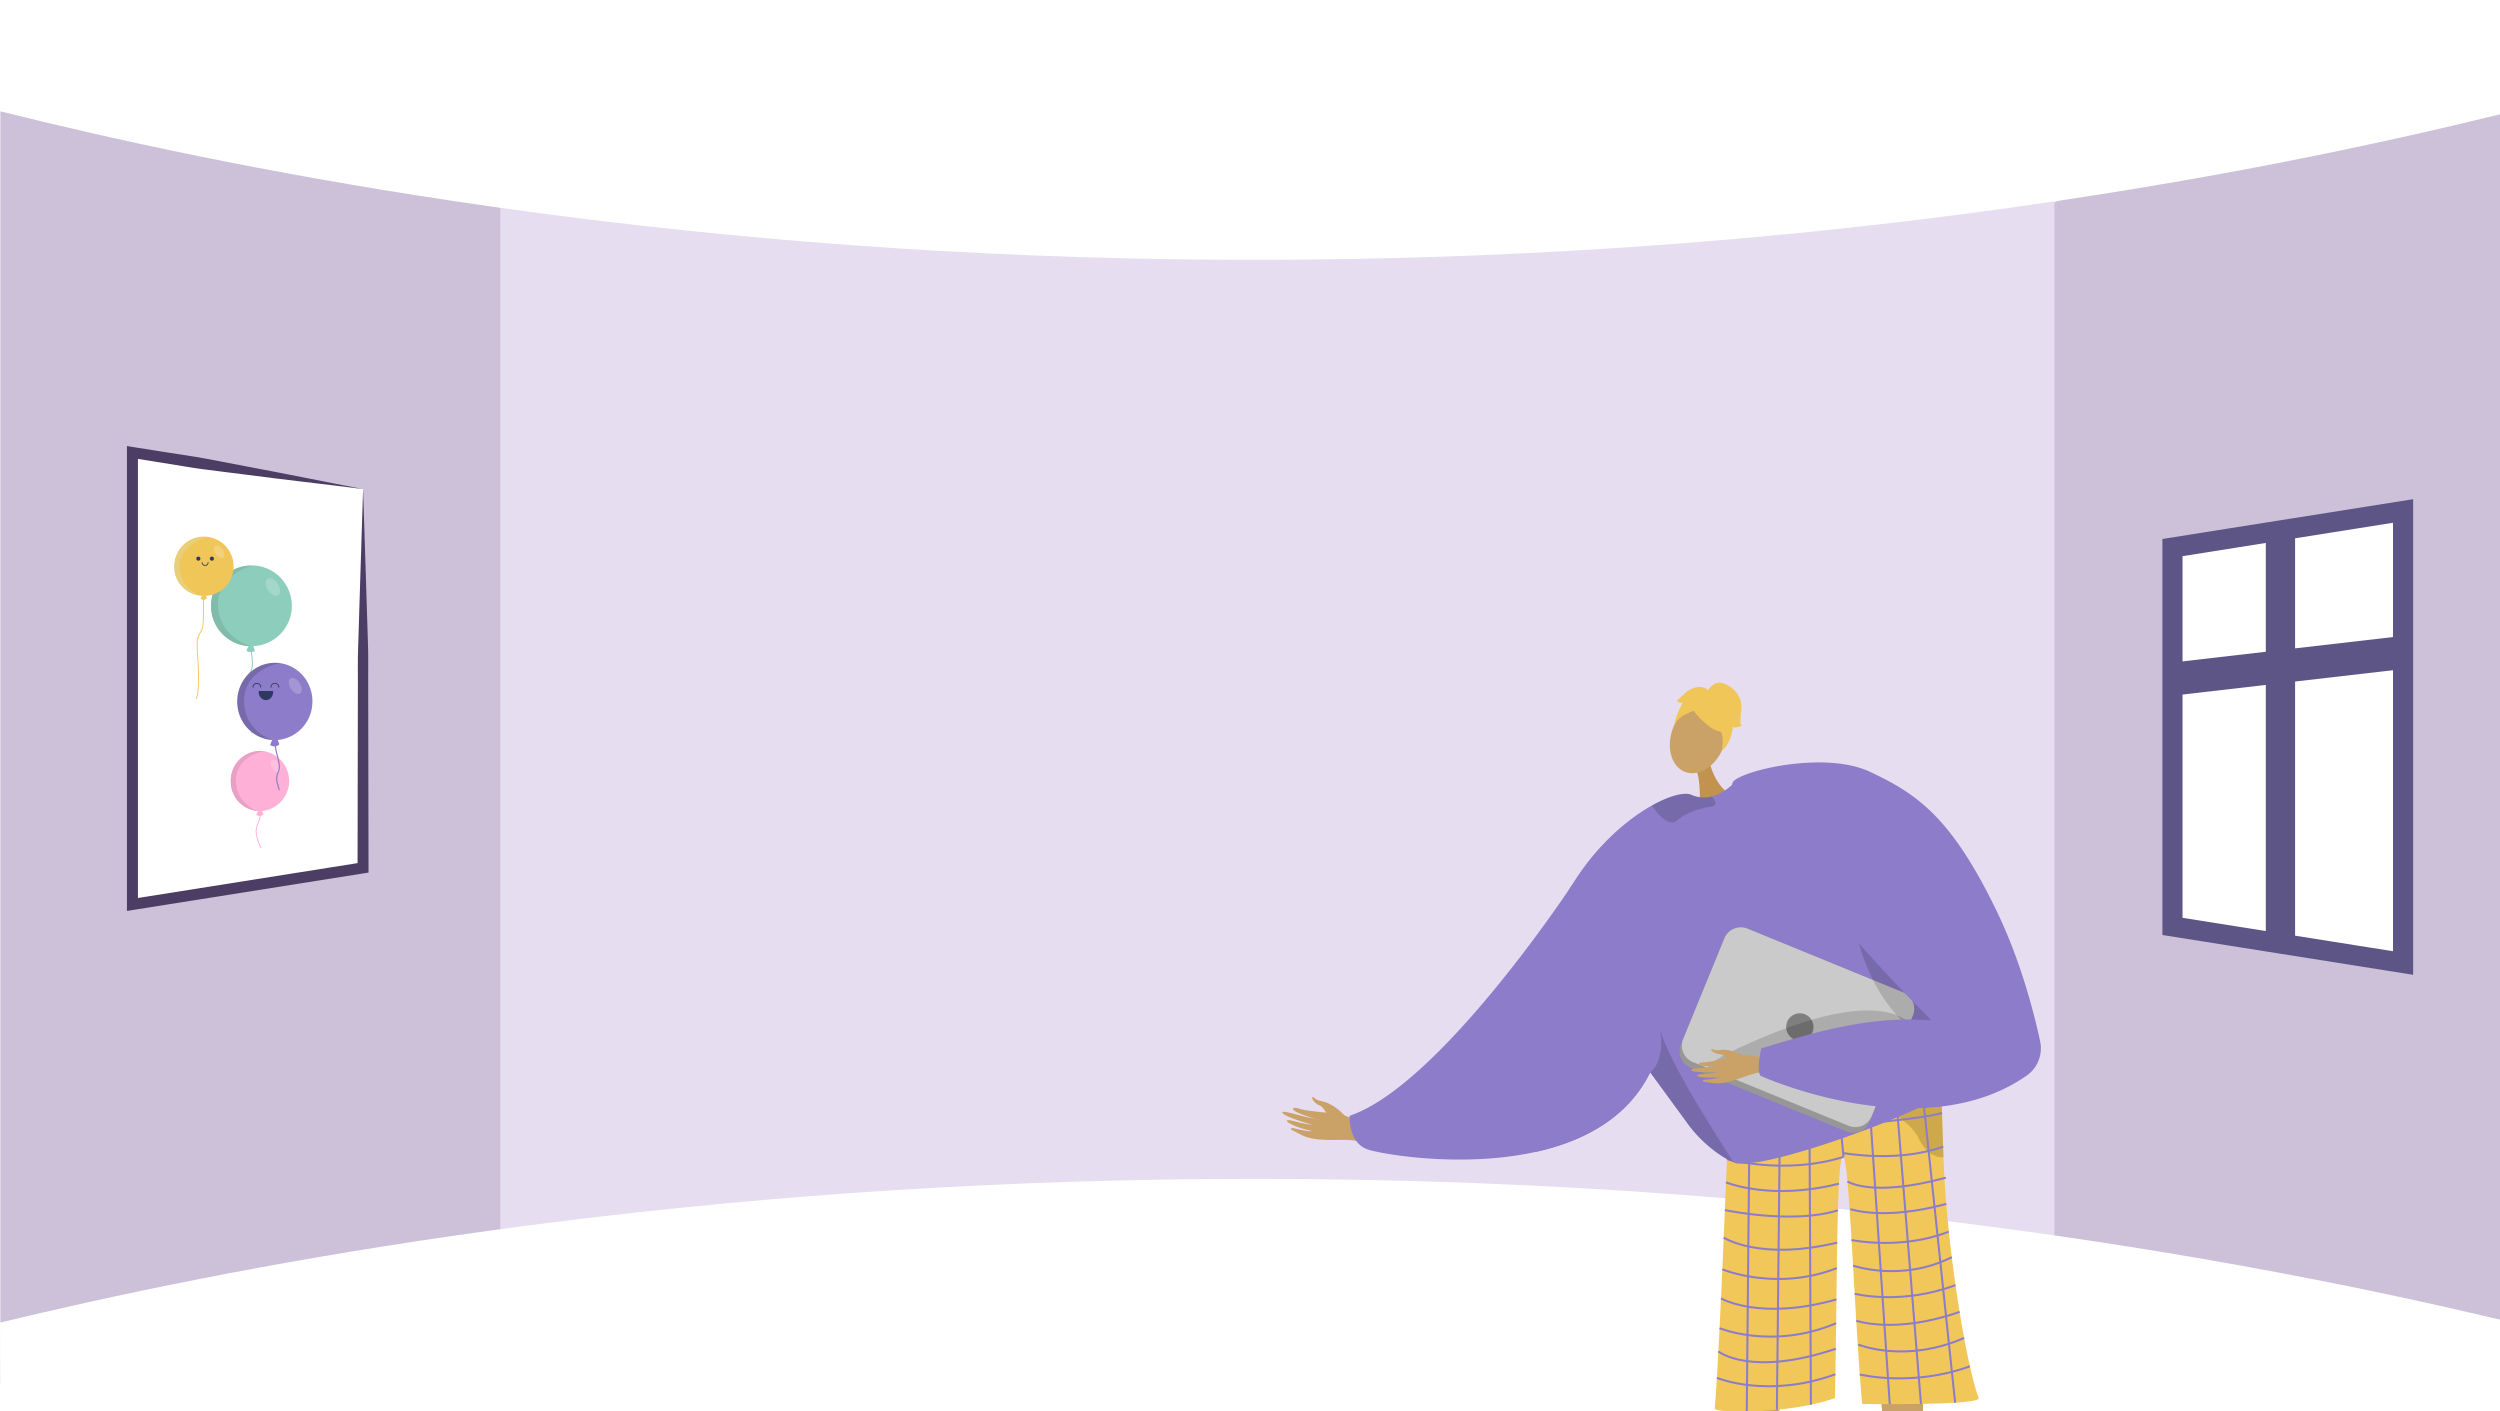<svg xmlns="http://www.w3.org/2000/svg" xmlns:xlink="http://www.w3.org/1999/xlink" width="1366" height="771" viewBox="0 0 1366 771"><defs><style>.a,.m{fill:none;}.b,.v{fill:#fff;}.c{clip-path:url(#a);}.d{fill:#ccc1d8;}.e{fill:#e6def0;}.f,.h{fill:#caa267;}.f{fill-rule:evenodd;}.g{fill:#8c7cc9;}.i{fill:#5e5586;}.j{fill:#f1c759;}.k{opacity:0.3;}.l{opacity:0.5;}.m{stroke:#8c7cc9;stroke-width:1.118px;}.m,.v{stroke-miterlimit:10;}.n{fill:#c2934e;}.o{opacity:0.15;}.p{fill:#f0c659;}.q{fill:#979797;}.r{fill:#cacaca;}.s{fill:#7f7f7f;}.t{fill:#5e5587;}.u{fill:#4b3d64;}.v{stroke:#5e5587;stroke-width:11px;}.w{fill:#8dcdbb;}.x{fill:#81bbaa;}.y{opacity:0.2;}.z{fill:#e7d077;}.aa{fill:#2d3962;}.ab{fill:#ffb0d7;}.ac{fill:#e8a0c4;}</style><clipPath id="a"><rect class="a" width="1366" height="771"/></clipPath></defs><rect class="b" width="1366" height="771"/><g class="c"><rect class="b" width="1366" height="771"/><path class="d" d="M1366,9.537V768l-242.228-67.586-32.991-6.263,1.636-558.092,30.118-25.56Z"/><path class="d" d="M316.3,125.471,300.245,681.842.2,756.24V6.188L299.045,99.758Z"/><path class="e" d="M697.978,89.071H273.37V706.455h849.165V89.071Z"/><path class="b" d="M0,60.78c121.657,30.38,335.7,73.888,615,80.372,352.972,8.194,622.429-47.1,751-78.7V0H0Z"/><path class="b" d="M0,722.684c121.657-29.39,335.7-71.481,615-77.753C967.968,637,1237.425,690.5,1366,721.064v47.19L.2,771Z"/><path class="f" d="M734.73,609.555s-5.711-6.515-12.371-7.824c-3.959-.778-3.824-1.778-4.491-2.105-2.214-1.085-.2,3.19,3.136,4.4,2.715.985,4.058,5.748,5.67,6.813s6.485,3.1,7.746,2.5S734.73,609.555,734.73,609.555Z"/><path class="f" d="M752.287,618.448c-1.215-.464-13.9-8.787-20.926-9.727s-17.557-1.668-21.155-2.853c-4.232-1.393-5.384.263-.527,2.349,3.156,1.356,9.647,3.523,11.1,3.642.7.058-3.865-.749-8.816-1.989-5.263-1.318-10.96-3.051-11.262-2.116-.587,1.812,14.535,6.563,17.217,6.965a67.958,67.958,0,0,1-7.067-1.152c-3.182-.7-6.809-1.986-7.558-1.351-1.18,1,6.789,4.511,13.444,5.714.107.222-2.069.472-9.877-1.487-.785-.2-2.815.066-.272,1.37,5.351,2.747,7.45,4.323,15.345,4.894,7.7.557,16.274-.68,21.743,1.408Z"/><path class="g" d="M746.722,627.857c6.171,2.415,50.977,10.632,92.105,1.6,25.958-5.69,50.441-18.267,62.827-43.51,32.006-65.252-42.783-102.267-42.783-102.267a1.481,1.481,0,0,0-.112.179c-3.241,4.9-72.955,109.489-121.327,125.811C737.432,609.669,736.66,623.911,746.722,627.857Z"/><path class="h" d="M1050.863,750.789s-1.557,143.9,4.535,145.845c10.935,3.569,53.512,14.654,7.683,15.355-23.279,3.423-22.012-1.953-22.758-6.352-.61-3.593-10.908-131.367-12.723-141.216l-.653-3.539Z"/><path class="h" d="M952.049,740.653S941.756,883.642,935.611,885.42c-11.03,3.261-53.9,13.147-8.11,15.133,23.173,4.075,22.058-1.334,22.927-5.71.711-3.575,6.49-30.667,8.582-40.462.468-2.193,17.768-112.968,17.768-112.968Z"/><path class="i" d="M953.436,885.963c.507-2.023-14.134-3.5-15.98-2.022s-31.666,4.159-32.079,12.877,40.742,6.533,43.65,6.659S952.44,889.94,953.436,885.963Z"/><path class="j" d="M944.866,600.178A9.067,9.067,0,0,0,950.2,602.1c12.075-.8,64.217-4.387,92.321-8.439,9.915-1.431,16.837-2.918,17.951-4.367a1.056,1.056,0,0,1,0,.115c.06,1.564.7,19.464,1.455,42.934,1.492,46.332,11.94,111.975,19.234,131.545,1.574,4.224-63.679,3.233-63.679,3.233-4.274-47.579-6.944-131.522-10.183-135.016-3.94-4.251-3.373,69.738-4.68,131.806-25.042,8.886-65.957,8.318-65.714,5.652C939.793,737.9,944.866,600.178,944.866,600.178Z"/><g class="k"><path d="M993.177,598.871l-.585,0S992.8,598.87,993.177,598.871Z"/><path class="l" d="M993.177,598.871c15.622-.1,49.344-5.206,49.344-5.206,9.915-1.431,16.837-2.918,17.951-4.367a1.056,1.056,0,0,1,0,.115c.06,1.564.7,19.464,1.455,42.934a11.626,11.626,0,0,1-1.647-.048,12.742,12.742,0,0,1-8.712-5.128,28.287,28.287,0,0,1-3.767-6.394C1034.342,599.761,998.186,598.89,993.177,598.871Z"/></g><line class="m" x1="1.653" y2="173.186" transform="translate(954.429 598.08)"/><line class="m" x1="1.787" y2="170.184" transform="translate(970.894 600.113)"/><line class="m" x2="0.858" y2="168.768" transform="translate(988.617 598.742)"/><line class="m" x2="3.335" y2="34.687" transform="translate(1003.966 597.422)"/><line class="m" x2="11.562" y2="171.269" transform="translate(1021.003 595.957)"/><line class="m" x2="13.954" y2="172.508" transform="translate(1035.654 594.589)"/><line class="m" x2="18.232" y2="173.138" transform="translate(1050.063 593.349)"/><path class="m" d="M944.181,618.239s92.882-3.59,116.948-10.059"/><path class="m" d="M1007.3,632.109c-31.737,10.115-63.708,1.19-63.708,1.19"/><path class="m" d="M1006.763,629.949s29.916,5.7,54.977-3.443"/><path class="m" d="M943.085,646.024s24.375,10.206,61.727.722"/><path class="m" d="M942.464,661.18s37.251,7.96,61.791.1"/><path class="m" d="M941.831,676.239s19.732,12.9,62.034,2.714"/><path class="m" d="M941.076,693.562s29.454,12.3,62.574-.663"/><path class="m" d="M940.354,709.435s21.183,12.454,63.076.559"/><path class="m" d="M939.571,725.71s28.794,12.034,63.7-2.691"/><path class="m" d="M938.917,738.416s17.6,14.237,64.167-1.445"/><path class="m" d="M938.1,752.844s27.478,11.587,64.768-1.937"/><path class="m" d="M1009.439,645.514s13.07,9.026,53.763-2.009"/><path class="m" d="M1011.064,660.651s17.811,6.511,52.385-2.814"/><path class="m" d="M1011.677,677.554s27.126,5.69,53.076-4.565"/><path class="m" d="M1012.5,691.545s26.687,9.216,53.969-4.642"/><path class="m" d="M1013.382,706.907s25.21,6.482,55.111-4.74"/><path class="m" d="M1014.253,721.659s21.423,7.48,56.471-4.857"/><path class="m" d="M1015.373,734.681s25.576,10.514,57.832-3.623"/><path class="m" d="M1016.184,751.01s28.668,7.046,60.182-4.477"/><path class="n" d="M934.212,416.823s2.732,13.428,12.958,18.252-18.59,5.55-18.59,5.55,1.221-14.007-2.216-21.459S934.212,416.823,934.212,416.823Z"/><ellipse class="h" cx="20.081" cy="14.718" rx="20.081" ry="14.718" transform="translate(906.942 416.469) rotate(-68.921)"/><path class="g" d="M838.827,629.456c25.958-5.69,50.441-18.267,62.827-43.51.045.068.089.123.134.19.134.168.268.347.4.548a.593.593,0,0,1,.089.123c3.566,4.874,21.073,28.809,21.073,28.82,6.35,8.273,16.053,16.221,23.756,19.418.5.224,1.017.414,1.486.582,18.882,2.951,97.517-26.931,106.885-34.4,4.226-3.365,5.88-19.138,6.215-36.243.425-20.849-1.084-43.71-2.191-48.528-1.878-8.083-39-97.5-97.259-91.849a59.789,59.789,0,0,0-15.159,3.555s-.436.459-1.207,1.141a28.693,28.693,0,0,1-5.265,3.745,22.355,22.355,0,0,1-5.378,2.157,16.482,16.482,0,0,1-10.989-.894c-3.644-1.632-11.738.279-21.564,5.768-13.65,7.613-30.676,22.135-43.812,43.6a1.481,1.481,0,0,0-.112.179,140.448,140.448,0,0,0-18.825,51.681A333.236,333.236,0,0,0,838.827,629.456Z"/><path class="o" d="M901.657,585.941c.044.069.1.123.139.192.132.17.268.352.4.547.035.036.058.076.095.123,3.567,4.873,21.064,28.817,21.067,28.827,6.353,8.265,16.054,16.219,23.763,19.413-8.761-13.986-35.075-54.256-39.887-72.209C909.847,580.743,901.654,585.93,901.657,585.941Z"/><path class="o" d="M937.112,438.084c.424,1.262,0,2.3-2.131,2.631-6.643,1.039-13.8,3.373-18.32,7.337a4.645,4.645,0,0,1-4.36,1.1c-3.938-.959-7.763-6.187-9.362-8.533a1.91,1.91,0,0,1-.255-.543c9.83-5.489,17.916-7.4,21.567-5.762a16.452,16.452,0,0,0,10.986.885A9.056,9.056,0,0,1,937.112,438.084Z"/><path class="p" d="M926.881,390.281s18.7,22.347,19.8-1.538C947.439,372.219,914.3,374.6,926.881,390.281Z"/><path class="p" d="M932.277,386.554s-16.345,2.765-18.113,11.178c0,0,6.178-24.77,19.634-20.266s18.084,7.754,7.275,32.3C941.073,409.765,944.894,388.4,932.277,386.554Z"/><path class="p" d="M933.162,377.4s3.507-7.108,10.407-3.251,8.421,9.236,7.855,13.811-.728,8.106.315,8.508c0,0-4.335,1.923-4.976.478,0,0-.184,8.545-6,13.378,0,0,2.3-10.01-2.51-13.063S933.162,377.4,933.162,377.4Z"/><path class="p" d="M933.854,377.591s-4.009-5.139-12.039.152l-5.542,5.053s.641,1.445,3.13,1.206c0,0-3.784,6.983-4.386,11.516l7.917-11.353Z"/><path class="q" d="M923.745,583.418l85.059,34.814a9.7,9.7,0,0,0,12.64-5.295L1045.2,554.88a2.925,2.925,0,0,0,.148-.419,9.663,9.663,0,0,0-5.449-12.212l-85.06-34.814a9.683,9.683,0,0,0-12.631,5.3L919.546,568.1l-1.1,2.69A9.682,9.682,0,0,0,923.745,583.418Z"/><path class="r" d="M925,580.308l85.06,34.814a9.681,9.681,0,0,0,12.63-5.3l22.662-55.36a9.663,9.663,0,0,0-5.449-12.212l-85.06-34.814a9.683,9.683,0,0,0-12.631,5.3L919.546,568.1A9.663,9.663,0,0,0,925,580.308Z"/><circle class="s" cx="7.481" cy="7.481" r="7.481" transform="translate(975.945 553.65)"/><path class="o" d="M1048.014,565.415s-8.157-32.4-90.655,3.9,70.348,1.164,70.348,1.164Z"/><path class="o" d="M1011.3,483.678s-2.9,87.484,81.1,99.192l1.8.55-5.967-18.592s-49.341-38.2-49.846-39.416S1011.3,483.678,1011.3,483.678Z"/><path class="f" d="M968.916,578.912c-1.117-.038-13.75-3.256-19.721-2.058s-14.732,3.55-17.986,3.593c-3.829.05-4.3,1.718.227,2.056a59.792,59.792,0,0,0,10.037-.142c.589-.15-3.349.471-7.718.847-4.646.4-9.759.583-9.743,1.427.03,1.637,13.644,1.272,15.936.849a58.1,58.1,0,0,1-6.064,1.038c-2.781.32-6.088.289-6.519,1.015-.679,1.143,6.776,1.768,12.52.887.15.149-1.549.961-8.441,1.55-.693.059-2.268.84.162,1.19,5.116.737,7.261,1.431,13.836-.311,6.412-1.7,13.034-5.1,18.061-4.931Z"/><path class="f" d="M952.166,576.591s-6.461-3.7-12.239-2.9c-3.434.473-3.6-.376-4.237-.455-2.1-.264.726,2.648,3.779,2.7,2.481.043,4.9,3.538,6.511,3.953s6.134.7,6.992-.132S952.166,576.591,952.166,576.591Z"/><path class="g" d="M1021.8,421.736c25.567,12.03,44.535,24.63,69.712,77.188,12.774,26.666,19.978,54.995,23.234,70.1a18.2,18.2,0,0,1-7.457,18.74c-56.992,39.726-144.341.471-144.341.471-4.023-.267-.589-15.352-.589-15.352,34.841-10.8,61.941-17.721,92.99-15.324-.16-.024-42.673-43.054-50.573-56.068-20.7-34.133-62.043-56.677-58.153-73.64C947.967,421.981,996.011,409.6,1021.8,421.736Z"/><path class="t" d="M1038.429,893.237c-.45-2.037,17.324-.932,19.126.6s27.947,6.282,28.115,15.008-40.91,5.388-43.819,5.432S1039.313,897.24,1038.429,893.237Z"/></g><path class="b" d="M198.39,267.25v207l-51,8.1-16,2.53-59,9.37v-247l59,9.37,16,2.53Z"/><path class="u" d="M198.39,267.25,200,318l.8,25.68c.12,4.3.32,8.57.38,12.91s0,8.73,0,13.09l.18,104.54v2.56l-2.53.4-126,20-3.47.55v-254l3.47.55,15.75,2.5c5.25.84,10.5,1.67,15.76,2.44s10.47,1.86,15.7,2.83l15.67,3,15.76,3,15.88,3.12C177.91,263.23,188.2,265.33,198.39,267.25Zm0,0c-10.81-1.42-21.51-2.65-32-3.92l-15.62-1.89-15.75-2-15.83-2c-5.27-.69-10.56-1.27-15.8-2.17s-10.49-1.74-15.74-2.56l-15.75-2.5,3.47-3v247l-3.47-3,126-20-2.53,3,.18-102.46c0-4.27-.07-8.5,0-12.79s.26-8.64.38-13l.8-26.07Z"/><path class="v" d="M1187.039,299.194v207l51,8.1,16,2.53,59,9.37v-247l-59,9.37-16,2.53Z"/><path class="t" d="M1238.039,291.094v223.2l16,2.53V288.564Z"/><path class="t" d="M1187.039,362.014v18.12l51-5.9,16-1.85,59-6.82v-18.12l-59,6.82-16,1.85Z"/><path class="w" d="M159.465,331.116A22.07,22.07,0,1,0,135.793,353l-1.195,2.484a3.552,3.552,0,0,0,2.463.844c.04.31.081.622.124.939.451,3.366.917,6.847-.38,9.587-.387.817-.859,1.615-1.317,2.386a23.034,23.034,0,0,0-1.667,3.177c-1.148,2.884.2,5.576,1.507,8.179a17.072,17.072,0,0,1,1.936,5.163,17.413,17.413,0,0,1-.244,5.355,18.441,18.441,0,0,0,.465,9.342.267.267,0,0,0,.256.189.263.263,0,0,0,.077-.012A.265.265,0,0,0,138,400.3a17.987,17.987,0,0,1-.448-9.1,17.829,17.829,0,0,0,.245-5.509,17.458,17.458,0,0,0-1.987-5.33c-1.31-2.613-2.547-5.081-1.488-7.742a22.523,22.523,0,0,1,1.63-3.1c.463-.781.943-1.59,1.34-2.429,1.365-2.883.888-6.444.426-9.887-.043-.32-.085-.635-.125-.948a4.973,4.973,0,0,0,1.68-.556l-.855-2.654A22,22,0,0,0,159.465,331.116Z"/><path class="x" d="M137.4,353.061a21.945,21.945,0,1,1,0-43.889s-20.772,5.336-18.094,24.219C121.567,349.372,137.4,353.061,137.4,353.061Z"/><g class="y"><path class="b" d="M151.723,319.021c1.6,2.5,1.716,5.282.262,6.214s-3.927-.338-5.526-2.838-1.716-5.281-.262-6.214S150.124,316.521,151.723,319.021Z"/></g><path class="p" d="M127.616,309.649a16.181,16.181,0,1,0-17.279,15.9l-.71,1.486a1.8,1.8,0,0,0,1.332.673c-.008,3.378-.044,6.62-.119,10.582-.086,4.6-.763,5.766-1.545,7.118a12.892,12.892,0,0,0-1.727,4.766,53.275,53.275,0,0,0,.193,8.372c.453,7.511,1.073,17.8-.706,23.042a.253.253,0,0,0,.159.321.23.23,0,0,0,.081.014.254.254,0,0,0,.24-.172c1.81-5.339,1.187-15.683.731-23.236a53.875,53.875,0,0,1-.2-8.248,12.323,12.323,0,0,1,1.667-4.6c.818-1.413,1.525-2.634,1.614-7.363.075-3.976.111-7.228.118-10.619a2.386,2.386,0,0,0,1.491-.687l-.49-1.439A16.038,16.038,0,0,0,127.616,309.649Z"/><path class="z" d="M109.317,325.415c-8.144-1.311-14.08-7.177-14.013-15.624a16.011,16.011,0,0,1,16.873-16.068s-14.627,4.725-14.039,16.108A17.329,17.329,0,0,0,109.317,325.415Z"/><circle class="aa" cx="1.123" cy="1.123" r="1.123" transform="translate(107.251 304.124)"/><circle class="aa" cx="1.123" cy="1.123" r="1.123" transform="translate(114.654 304.124)"/><path class="aa" d="M112.075,309.176a1.806,1.806,0,0,1-1.861-1.789.225.225,0,0,1,.449,0,1.414,1.414,0,0,0,2.825,0,.224.224,0,0,1,.449,0A1.807,1.807,0,0,1,112.075,309.176Z"/><g class="y"><ellipse class="b" cx="2.253" cy="3.87" rx="2.253" ry="3.87" transform="translate(115.796 299.409) rotate(-32.556)"/></g><path class="ab" d="M143.667,410.365a16.459,16.459,0,0,0-3.266,32.742c.173.017.345.026.517.038l-.884,2.036s.4.621,1.814.665c.019,0,.036,0,.055,0a14.769,14.769,0,0,1-1.059,3.633,12.656,12.656,0,0,0-1.159,4.815,20.3,20.3,0,0,0,2.027,7.551c.216.517.43,1.033.634,1.55a.251.251,0,0,0,.233.159.245.245,0,0,0,.091-.018.249.249,0,0,0,.142-.324c-.205-.521-.421-1.039-.638-1.56a19.918,19.918,0,0,1-1.988-7.367,12.245,12.245,0,0,1,1.125-4.625,14.964,14.964,0,0,0,1.1-3.851,2.589,2.589,0,0,0,1.561-.846l-.708-1.834a16.5,16.5,0,0,0,.4-32.761Z"/><path class="ac" d="M140.811,443.129c-9.192-.766-15.425-8.7-14.664-17.835a16.108,16.108,0,0,1,18.247-14.845s-16.025,2.45-15.428,16.855C129.471,439.5,140.811,443.129,140.811,443.129Z"/><g class="y"><path class="b" d="M152.488,417.328c1.138,1.78,1.222,3.762.187,4.427s-2.8-.241-3.937-2.022-1.222-3.762-.187-4.427S151.349,415.547,152.488,417.328Z"/></g><path class="g" d="M152.251,362.256c-11.285-1.13-21.373,7.364-22.531,18.971s7.053,21.932,18.339,23.062c.222.022.442.034.663.049l-1.135,2.614s.512.8,2.329.853c.067,0,.131,0,.2,0a34.163,34.163,0,0,0,1,4.728c.855,3.319,1.739,6.75.682,9.037-1.545,3.343-.887,5.531-.19,7.848.21.7.427,1.422.59,2.2a.32.32,0,0,0,.314.256.3.3,0,0,0,.066-.007.321.321,0,0,0,.249-.38c-.168-.8-.389-1.538-.6-2.251-.689-2.291-1.284-4.27.159-7.392,1.153-2.5.24-6.039-.644-9.467a33.934,33.934,0,0,1-.978-4.633,3.289,3.289,0,0,0,1.89-1.07l-.908-2.354a20.959,20.959,0,0,0,18.855-19C171.747,373.71,163.537,363.385,152.251,362.256Z"/><path class="o" d="M148.585,404.317c-11.8-.983-19.8-11.175-18.826-22.9a20.681,20.681,0,0,1,23.426-19.058S132.612,365.509,133.379,384C134.027,399.653,148.585,404.317,148.585,404.317Z"/><g class="y"><path class="b" d="M163.729,373.221c1.462,2.286,1.57,4.83.241,5.683s-3.592-.31-5.054-2.6-1.569-4.831-.24-5.683S162.268,370.935,163.729,373.221Z"/></g><path class="aa" d="M142.481,375.739a.239.239,0,0,1-.239-.239,1.881,1.881,0,1,0-3.762,0,.239.239,0,1,1-.478,0,2.359,2.359,0,1,1,4.719,0A.239.239,0,0,1,142.481,375.739Z"/><path class="aa" d="M152.328,375.739a.239.239,0,0,1-.24-.239,1.881,1.881,0,1,0-3.761,0,.239.239,0,0,1-.479,0,2.359,2.359,0,1,1,4.719,0A.239.239,0,0,1,152.328,375.739Z"/><path class="aa" d="M148.847,377.554h-7.114a.408.408,0,0,0-.408.408c0,2.527,1.779,4.582,3.965,4.582s3.966-2.055,3.966-4.582A.409.409,0,0,0,148.847,377.554Z"/></svg>